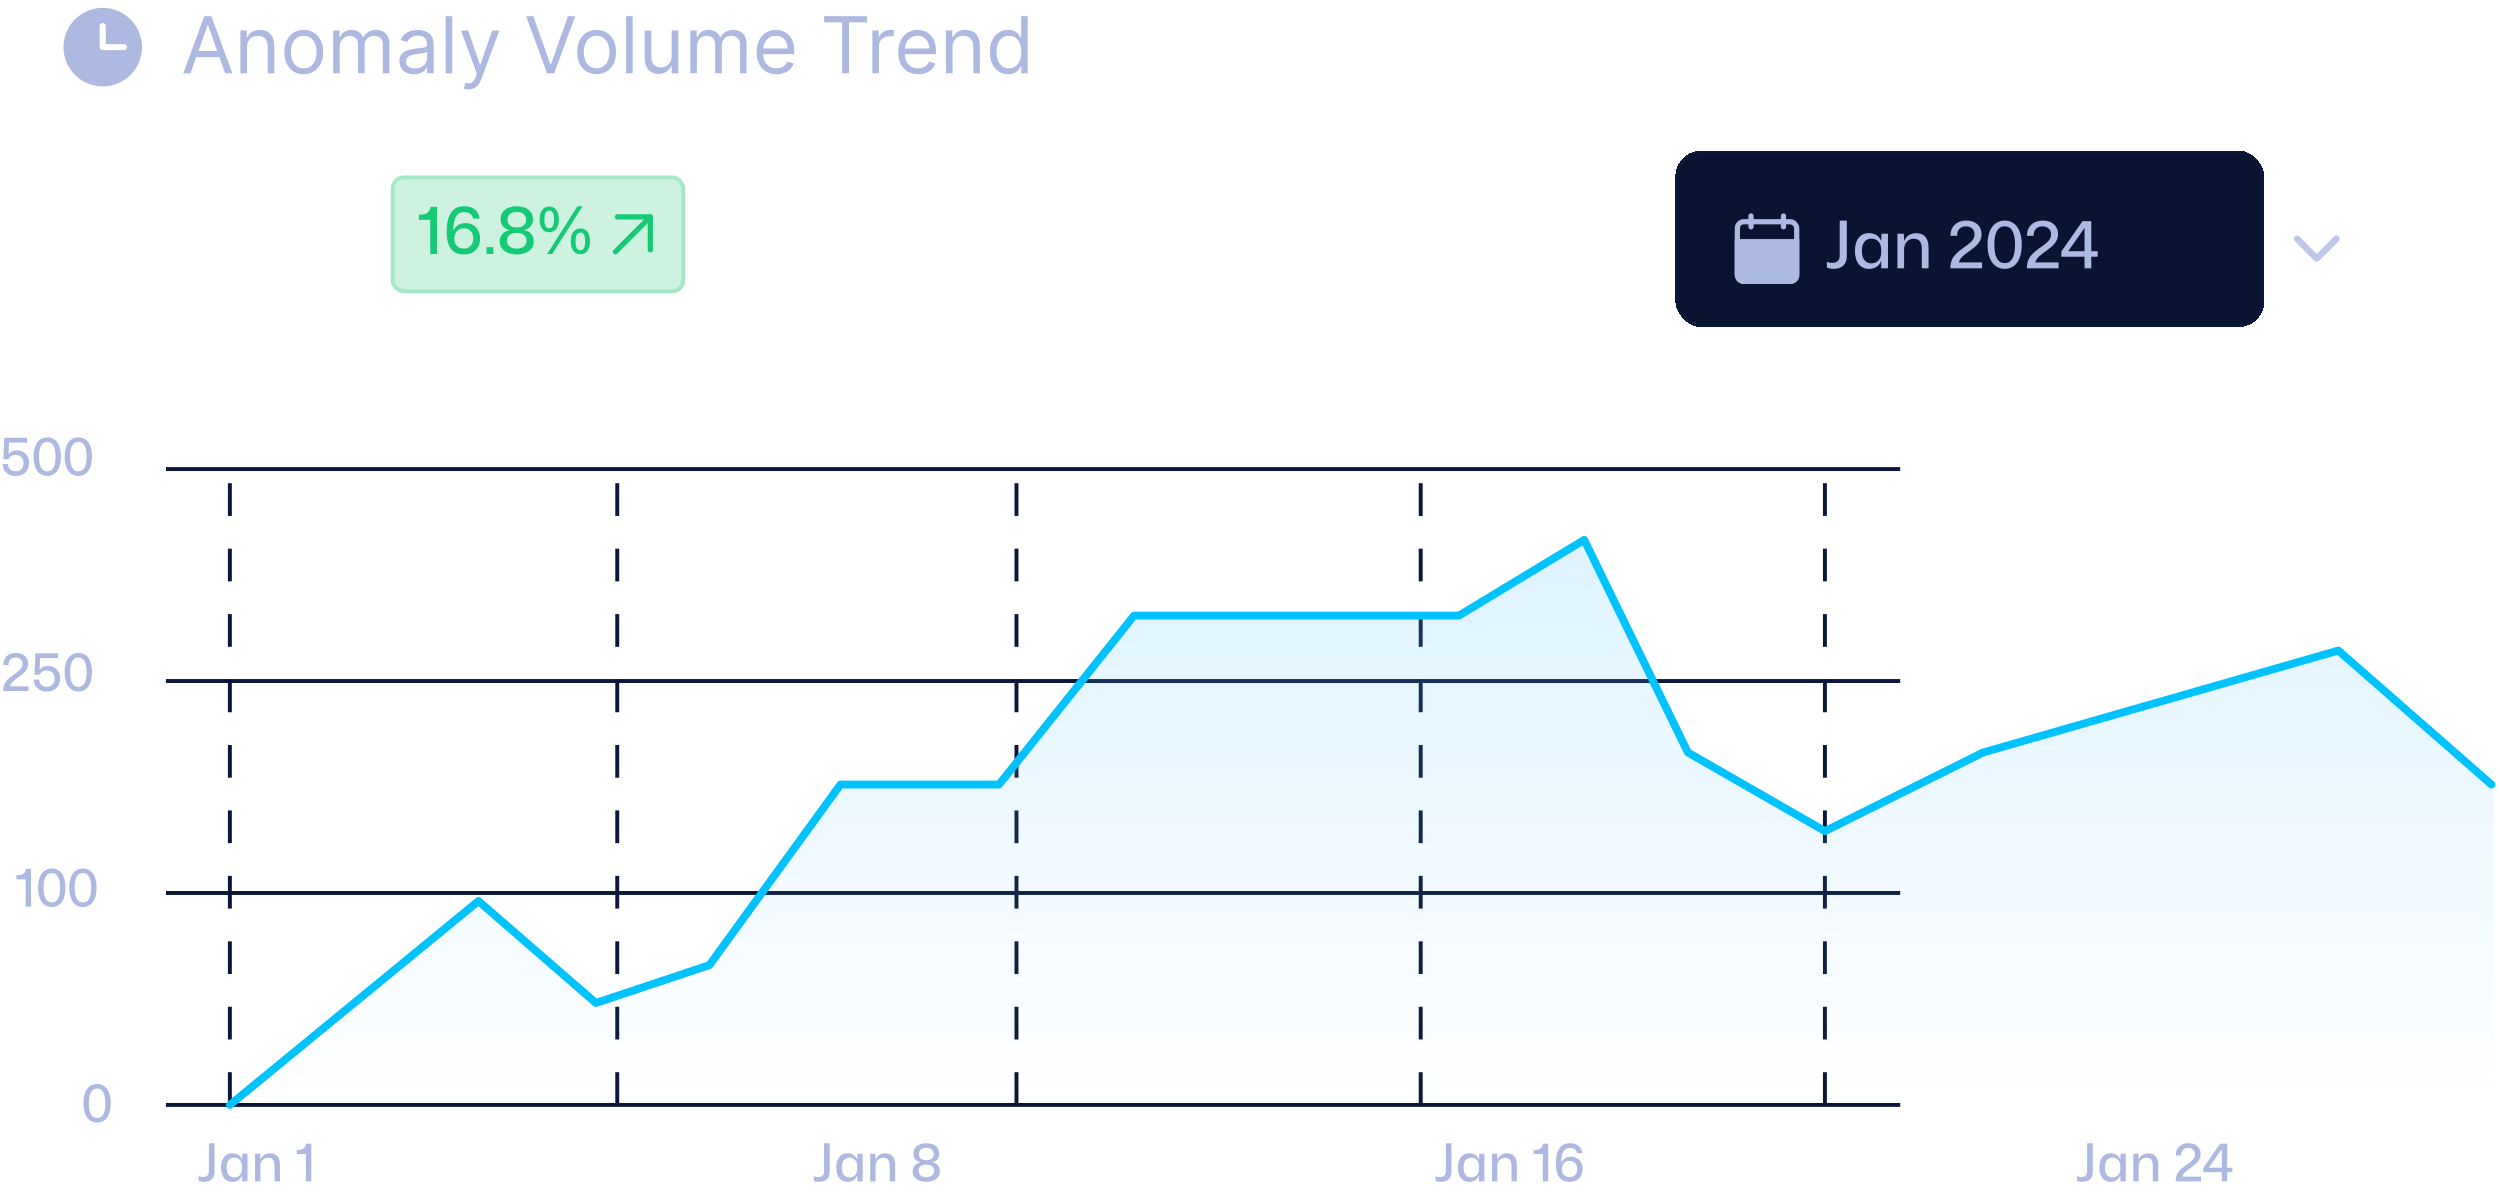 <svg width="382" height="184" viewBox="0 0 382 184" fill="none" xmlns="http://www.w3.org/2000/svg">
<path d="M15.7 1.203C14.514 1.203 13.354 1.555 12.367 2.214C11.38 2.873 10.611 3.81 10.157 4.907C9.703 6.003 9.584 7.209 9.815 8.373C10.047 9.537 10.618 10.606 11.458 11.445C12.297 12.284 13.366 12.856 14.53 13.087C15.694 13.319 16.9 13.2 17.996 12.746C19.093 12.292 20.03 11.523 20.689 10.536C21.348 9.549 21.7 8.389 21.7 7.203C21.697 5.612 21.064 4.088 19.939 2.963C18.815 1.839 17.291 1.206 15.7 1.203V1.203ZM18.931 7.664H15.7C15.578 7.664 15.46 7.616 15.374 7.529C15.287 7.442 15.239 7.325 15.239 7.203V3.972C15.239 3.849 15.287 3.732 15.374 3.646C15.46 3.559 15.578 3.51 15.7 3.51C15.823 3.51 15.94 3.559 16.027 3.646C16.113 3.732 16.162 3.849 16.162 3.972V6.741H18.931C19.053 6.741 19.171 6.79 19.257 6.876C19.344 6.963 19.392 7.08 19.392 7.203C19.392 7.325 19.344 7.442 19.257 7.529C19.171 7.616 19.053 7.664 18.931 7.664Z" fill="#AEB9E1"/>
<path d="M29.115 11.203H28.007L31.212 2.475H32.303L35.507 11.203H34.399L31.791 3.856H31.723L29.115 11.203ZM29.524 7.794H33.99V8.731H29.524V7.794ZM37.736 7.265V11.203H36.73V4.657H37.702V5.68H37.787C37.94 5.348 38.173 5.08 38.486 4.879C38.798 4.674 39.202 4.572 39.696 4.572C40.139 4.572 40.527 4.663 40.859 4.845C41.192 5.024 41.45 5.296 41.635 5.663C41.819 6.027 41.912 6.487 41.912 7.044V11.203H40.906V7.112C40.906 6.598 40.773 6.197 40.506 5.91C40.239 5.62 39.872 5.475 39.406 5.475C39.085 5.475 38.798 5.545 38.545 5.684C38.295 5.823 38.098 6.027 37.953 6.294C37.808 6.561 37.736 6.884 37.736 7.265ZM46.409 11.339C45.818 11.339 45.299 11.198 44.853 10.917C44.41 10.636 44.063 10.242 43.813 9.737C43.566 9.231 43.443 8.64 43.443 7.964C43.443 7.282 43.566 6.687 43.813 6.178C44.063 5.67 44.41 5.275 44.853 4.994C45.299 4.713 45.818 4.572 46.409 4.572C47 4.572 47.517 4.713 47.96 4.994C48.406 5.275 48.752 5.67 49 6.178C49.25 6.687 49.375 7.282 49.375 7.964C49.375 8.64 49.25 9.231 49 9.737C48.752 10.242 48.406 10.636 47.96 10.917C47.517 11.198 47 11.339 46.409 11.339ZM46.409 10.436C46.858 10.436 47.227 10.32 47.517 10.09C47.806 9.86 48.021 9.558 48.16 9.183C48.299 8.808 48.369 8.402 48.369 7.964C48.369 7.527 48.299 7.119 48.16 6.741C48.021 6.363 47.806 6.058 47.517 5.825C47.227 5.592 46.858 5.475 46.409 5.475C45.96 5.475 45.59 5.592 45.301 5.825C45.011 6.058 44.796 6.363 44.657 6.741C44.518 7.119 44.448 7.527 44.448 7.964C44.448 8.402 44.518 8.808 44.657 9.183C44.796 9.558 45.011 9.86 45.301 10.09C45.59 10.32 45.96 10.436 46.409 10.436ZM50.91 11.203V4.657H51.881V5.68H51.967C52.103 5.33 52.323 5.059 52.627 4.866C52.931 4.67 53.296 4.572 53.722 4.572C54.154 4.572 54.513 4.67 54.8 4.866C55.09 5.059 55.316 5.33 55.478 5.68H55.546C55.714 5.342 55.965 5.073 56.3 4.875C56.636 4.673 57.038 4.572 57.506 4.572C58.092 4.572 58.57 4.755 58.942 5.122C59.315 5.485 59.501 6.052 59.501 6.822V11.203H58.495V6.822C58.495 6.339 58.363 5.994 58.099 5.786C57.834 5.579 57.523 5.475 57.165 5.475C56.705 5.475 56.349 5.615 56.096 5.893C55.843 6.169 55.717 6.518 55.717 6.941V11.203H54.694V6.72C54.694 6.348 54.573 6.048 54.332 5.821C54.09 5.59 53.779 5.475 53.398 5.475C53.137 5.475 52.893 5.545 52.665 5.684C52.441 5.823 52.259 6.017 52.12 6.264C51.984 6.508 51.915 6.791 51.915 7.112V11.203H50.91ZM63.266 11.356C62.851 11.356 62.474 11.278 62.136 11.122C61.798 10.963 61.53 10.734 61.331 10.436C61.132 10.134 61.033 9.771 61.033 9.345C61.033 8.97 61.106 8.666 61.254 8.433C61.402 8.197 61.599 8.012 61.846 7.879C62.094 7.745 62.366 7.646 62.665 7.58C62.966 7.512 63.268 7.458 63.572 7.419C63.97 7.367 64.293 7.329 64.54 7.303C64.79 7.275 64.972 7.228 65.085 7.163C65.202 7.098 65.26 6.984 65.26 6.822V6.788C65.26 6.367 65.145 6.041 64.915 5.808C64.687 5.575 64.342 5.458 63.879 5.458C63.399 5.458 63.023 5.563 62.75 5.774C62.477 5.984 62.285 6.208 62.175 6.447L61.22 6.106C61.391 5.708 61.618 5.399 61.902 5.177C62.189 4.953 62.501 4.796 62.839 4.708C63.18 4.617 63.516 4.572 63.845 4.572C64.055 4.572 64.297 4.598 64.57 4.649C64.845 4.697 65.111 4.798 65.366 4.951C65.625 5.105 65.839 5.336 66.01 5.646C66.18 5.955 66.266 6.37 66.266 6.89V11.203H65.26V10.316H65.209C65.141 10.458 65.027 10.61 64.868 10.772C64.709 10.934 64.497 11.072 64.233 11.186C63.969 11.299 63.646 11.356 63.266 11.356ZM63.419 10.453C63.817 10.453 64.152 10.374 64.425 10.218C64.7 10.062 64.908 9.86 65.047 9.613C65.189 9.366 65.26 9.106 65.26 8.833V7.913C65.217 7.964 65.124 8.011 64.979 8.053C64.837 8.093 64.672 8.129 64.484 8.16C64.3 8.188 64.119 8.214 63.943 8.237C63.77 8.257 63.629 8.274 63.521 8.288C63.26 8.322 63.016 8.377 62.788 8.454C62.564 8.528 62.382 8.64 62.243 8.791C62.106 8.938 62.038 9.14 62.038 9.396C62.038 9.745 62.167 10.009 62.426 10.188C62.687 10.365 63.018 10.453 63.419 10.453ZM69.107 2.475V11.203H68.101V2.475H69.107ZM71.597 13.657C71.426 13.657 71.274 13.643 71.141 13.615C71.007 13.589 70.915 13.563 70.864 13.538L71.119 12.652C71.364 12.714 71.579 12.737 71.767 12.72C71.954 12.703 72.121 12.619 72.266 12.468C72.413 12.32 72.548 12.081 72.67 11.748L72.858 11.237L70.437 4.657H71.528L73.335 9.873H73.403L75.21 4.657H76.301L73.523 12.157C73.398 12.495 73.243 12.775 73.058 12.997C72.874 13.221 72.659 13.387 72.415 13.495C72.173 13.603 71.9 13.657 71.597 13.657ZM81.498 2.475L84.089 9.822H84.191L86.782 2.475H87.89L84.685 11.203H83.594L80.39 2.475H81.498ZM91.163 11.339C90.572 11.339 90.053 11.198 89.607 10.917C89.164 10.636 88.817 10.242 88.567 9.737C88.32 9.231 88.197 8.64 88.197 7.964C88.197 7.282 88.32 6.687 88.567 6.178C88.817 5.67 89.164 5.275 89.607 4.994C90.053 4.713 90.572 4.572 91.163 4.572C91.754 4.572 92.27 4.713 92.714 4.994C93.16 5.275 93.506 5.67 93.754 6.178C94.004 6.687 94.129 7.282 94.129 7.964C94.129 8.64 94.004 9.231 93.754 9.737C93.506 10.242 93.16 10.636 92.714 10.917C92.27 11.198 91.754 11.339 91.163 11.339ZM91.163 10.436C91.611 10.436 91.981 10.32 92.27 10.09C92.56 9.86 92.775 9.558 92.914 9.183C93.053 8.808 93.123 8.402 93.123 7.964C93.123 7.527 93.053 7.119 92.914 6.741C92.775 6.363 92.56 6.058 92.27 5.825C91.981 5.592 91.611 5.475 91.163 5.475C90.714 5.475 90.344 5.592 90.055 5.825C89.765 6.058 89.55 6.363 89.411 6.741C89.272 7.119 89.202 7.527 89.202 7.964C89.202 8.402 89.272 8.808 89.411 9.183C89.55 9.558 89.765 9.86 90.055 10.09C90.344 10.32 90.714 10.436 91.163 10.436ZM96.669 2.475V11.203H95.664V2.475H96.669ZM102.636 8.527V4.657H103.642V11.203H102.636V10.095H102.568C102.415 10.427 102.176 10.71 101.852 10.943C101.528 11.173 101.119 11.288 100.625 11.288C100.216 11.288 99.852 11.198 99.534 11.019C99.216 10.838 98.966 10.565 98.784 10.201C98.602 9.835 98.511 9.373 98.511 8.816V4.657H99.517V8.748C99.517 9.225 99.65 9.606 99.918 9.89C100.187 10.174 100.531 10.316 100.949 10.316C101.199 10.316 101.453 10.252 101.712 10.124C101.973 9.997 102.192 9.801 102.368 9.536C102.547 9.272 102.636 8.936 102.636 8.527ZM105.484 11.203V4.657H106.456V5.68H106.541C106.677 5.33 106.897 5.059 107.201 4.866C107.505 4.67 107.87 4.572 108.296 4.572C108.728 4.572 109.088 4.67 109.375 4.866C109.664 5.059 109.89 5.33 110.052 5.68H110.12C110.288 5.342 110.539 5.073 110.875 4.875C111.21 4.673 111.612 4.572 112.081 4.572C112.666 4.572 113.144 4.755 113.517 5.122C113.889 5.485 114.075 6.052 114.075 6.822V11.203H113.069V6.822C113.069 6.339 112.937 5.994 112.673 5.786C112.409 5.579 112.098 5.475 111.74 5.475C111.279 5.475 110.923 5.615 110.67 5.893C110.417 6.169 110.291 6.518 110.291 6.941V11.203H109.268V6.72C109.268 6.348 109.147 6.048 108.906 5.821C108.664 5.59 108.353 5.475 107.973 5.475C107.711 5.475 107.467 5.545 107.24 5.684C107.015 5.823 106.833 6.017 106.694 6.264C106.558 6.508 106.49 6.791 106.49 7.112V11.203H105.484ZM118.658 11.339C118.027 11.339 117.483 11.2 117.026 10.921C116.571 10.64 116.22 10.248 115.973 9.745C115.729 9.24 115.607 8.652 115.607 7.981C115.607 7.311 115.729 6.72 115.973 6.208C116.22 5.694 116.564 5.294 117.005 5.007C117.448 4.717 117.965 4.572 118.556 4.572C118.897 4.572 119.233 4.629 119.566 4.742C119.898 4.856 120.201 5.041 120.473 5.296C120.746 5.549 120.963 5.884 121.125 6.302C121.287 6.72 121.368 7.234 121.368 7.845V8.271H116.323V7.402H120.345C120.345 7.032 120.272 6.703 120.124 6.413C119.979 6.123 119.772 5.894 119.502 5.727C119.235 5.559 118.919 5.475 118.556 5.475C118.155 5.475 117.809 5.575 117.516 5.774C117.226 5.97 117.003 6.225 116.847 6.541C116.691 6.856 116.612 7.194 116.612 7.555V8.134C116.612 8.629 116.698 9.048 116.868 9.392C117.041 9.732 117.282 9.992 117.588 10.171C117.895 10.348 118.252 10.436 118.658 10.436C118.922 10.436 119.161 10.399 119.374 10.325C119.59 10.248 119.776 10.134 119.932 9.984C120.088 9.83 120.209 9.64 120.294 9.413L121.266 9.686C121.164 10.015 120.992 10.305 120.75 10.555C120.509 10.802 120.21 10.995 119.855 11.134C119.5 11.271 119.101 11.339 118.658 11.339ZM125.932 3.413V2.475H132.478V3.413H129.733V11.203H128.676V3.413H125.932ZM133.293 11.203V4.657H134.264V5.646H134.332C134.452 5.322 134.668 5.059 134.98 4.857C135.293 4.656 135.645 4.555 136.037 4.555C136.111 4.555 136.203 4.556 136.314 4.559C136.425 4.562 136.508 4.566 136.565 4.572V5.595C136.531 5.586 136.453 5.573 136.331 5.556C136.212 5.536 136.085 5.527 135.952 5.527C135.633 5.527 135.349 5.593 135.099 5.727C134.852 5.857 134.656 6.039 134.511 6.272C134.369 6.502 134.298 6.765 134.298 7.061V11.203H133.293ZM140.302 11.339C139.672 11.339 139.128 11.2 138.67 10.921C138.216 10.64 137.865 10.248 137.618 9.745C137.373 9.24 137.251 8.652 137.251 7.981C137.251 7.311 137.373 6.72 137.618 6.208C137.865 5.694 138.209 5.294 138.649 5.007C139.092 4.717 139.609 4.572 140.2 4.572C140.541 4.572 140.878 4.629 141.21 4.742C141.543 4.856 141.845 5.041 142.118 5.296C142.391 5.549 142.608 5.884 142.77 6.302C142.932 6.72 143.013 7.234 143.013 7.845V8.271H137.967V7.402H141.99C141.99 7.032 141.916 6.703 141.768 6.413C141.623 6.123 141.416 5.894 141.146 5.727C140.879 5.559 140.564 5.475 140.2 5.475C139.8 5.475 139.453 5.575 139.16 5.774C138.871 5.97 138.648 6.225 138.491 6.541C138.335 6.856 138.257 7.194 138.257 7.555V8.134C138.257 8.629 138.342 9.048 138.513 9.392C138.686 9.732 138.926 9.992 139.233 10.171C139.54 10.348 139.896 10.436 140.302 10.436C140.567 10.436 140.805 10.399 141.018 10.325C141.234 10.248 141.42 10.134 141.577 9.984C141.733 9.83 141.854 9.64 141.939 9.413L142.91 9.686C142.808 10.015 142.636 10.305 142.395 10.555C142.153 10.802 141.855 10.995 141.5 11.134C141.145 11.271 140.746 11.339 140.302 11.339ZM145.548 7.265V11.203H144.543V4.657H145.514V5.68H145.599C145.753 5.348 145.986 5.08 146.298 4.879C146.611 4.674 147.014 4.572 147.508 4.572C147.952 4.572 148.339 4.663 148.672 4.845C149.004 5.024 149.263 5.296 149.447 5.663C149.632 6.027 149.724 6.487 149.724 7.044V11.203H148.719V7.112C148.719 6.598 148.585 6.197 148.318 5.91C148.051 5.62 147.685 5.475 147.219 5.475C146.898 5.475 146.611 5.545 146.358 5.684C146.108 5.823 145.91 6.027 145.766 6.294C145.621 6.561 145.548 6.884 145.548 7.265ZM154.034 11.339C153.488 11.339 153.007 11.201 152.589 10.926C152.171 10.647 151.845 10.255 151.609 9.75C151.373 9.241 151.255 8.64 151.255 7.947C151.255 7.259 151.373 6.663 151.609 6.157C151.845 5.652 152.173 5.261 152.593 4.985C153.014 4.71 153.5 4.572 154.051 4.572C154.477 4.572 154.813 4.643 155.061 4.785C155.311 4.924 155.501 5.083 155.632 5.262C155.765 5.438 155.869 5.583 155.943 5.697H156.028V2.475H157.034V11.203H156.062V10.197H155.943C155.869 10.316 155.764 10.467 155.627 10.649C155.491 10.828 155.296 10.988 155.044 11.13C154.791 11.269 154.454 11.339 154.034 11.339ZM154.17 10.436C154.573 10.436 154.914 10.331 155.193 10.12C155.471 9.907 155.683 9.613 155.828 9.238C155.973 8.86 156.045 8.424 156.045 7.93C156.045 7.441 155.974 7.014 155.832 6.647C155.69 6.278 155.48 5.991 155.201 5.786C154.923 5.579 154.579 5.475 154.17 5.475C153.744 5.475 153.389 5.585 153.105 5.803C152.823 6.019 152.612 6.313 152.47 6.686C152.331 7.055 152.261 7.47 152.261 7.93C152.261 8.396 152.332 8.819 152.474 9.2C152.619 9.578 152.832 9.879 153.113 10.103C153.397 10.325 153.75 10.436 154.17 10.436Z" fill="#AEB9E1"/>
<path d="M10.708 43.809H22.636V41.169H14.476C15.604 37.857 22.444 36.561 22.444 31.377C22.444 28.257 20.164 26.289 16.732 26.289C13.084 26.289 10.636 28.545 10.756 32.001H13.708C13.588 30.033 14.764 28.881 16.54 28.881C18.22 28.881 19.348 29.889 19.348 31.545C19.348 35.649 10.708 36.393 10.708 43.353V43.809ZM31.012 44.025C34.9 44.025 37.324 41.625 37.324 38.025C37.324 34.617 35.164 32.217 31.684 32.217C30.268 32.217 28.948 32.745 28.252 33.537L28.132 33.489L28.324 29.121H36.364V26.505H25.684L25.252 36.537H28.084C28.516 35.481 29.548 34.713 31.036 34.713C33.028 34.713 34.276 36.033 34.276 38.097C34.276 40.041 33.076 41.409 31.036 41.409C29.164 41.409 27.94 40.257 27.916 38.553H24.892C24.94 41.817 27.34 44.025 31.012 44.025ZM43.377 43.809H46.617C46.617 36.705 48.969 32.865 51.897 28.665V26.505H39.561V32.313H41.961V29.121H48.321C45.825 32.721 43.377 37.041 43.377 43.809Z" fill="white"/>
<rect x="59.7" y="26.809" width="45" height="18" rx="2" fill="#05C168" fill-opacity="0.2"/>
<rect x="60" y="27.109" width="44.4" height="17.4" rx="1.7" stroke="#05C168" stroke-opacity="0.2" stroke-width="0.6"/>
<path d="M65.74 38.809H66.77V31.599H65.78C65.71 32.319 65.24 32.799 64.28 32.799H64V33.589H65.74V38.809ZM70.843 38.889C72.332 38.889 73.353 37.979 73.353 36.459C73.353 35.029 72.453 34.089 71.123 34.089C70.233 34.089 69.562 34.529 69.332 35.199H69.282C69.293 33.529 69.632 32.409 70.942 32.409C71.653 32.409 72.183 32.769 72.282 33.399H73.282C73.162 32.249 72.312 31.509 70.942 31.509C69.162 31.509 68.243 32.769 68.243 35.479C68.243 37.719 69.142 38.889 70.843 38.889ZM70.873 37.989C69.993 37.989 69.412 37.419 69.412 36.469C69.412 35.559 69.963 34.879 70.882 34.879C71.743 34.879 72.312 35.469 72.312 36.419C72.312 37.379 71.743 37.989 70.873 37.989ZM74.338 38.809H75.368V37.759H74.338V38.809ZM78.957 38.879C80.507 38.879 81.557 38.109 81.557 36.889C81.557 36.009 81.037 35.299 80.107 35.189V35.139C81.017 34.979 81.437 34.269 81.437 33.479C81.437 32.309 80.497 31.519 78.957 31.519C77.427 31.519 76.487 32.299 76.487 33.469C76.487 34.269 76.927 34.969 77.827 35.139V35.189C76.887 35.319 76.357 36.059 76.357 36.899C76.357 38.119 77.407 38.879 78.957 38.879ZM78.957 34.759C77.997 34.759 77.547 34.269 77.547 33.569C77.547 32.839 78.077 32.379 78.957 32.379C79.827 32.379 80.387 32.829 80.387 33.569C80.387 34.239 79.957 34.759 78.957 34.759ZM78.957 37.989C78.067 37.989 77.467 37.539 77.467 36.759C77.467 36.109 77.927 35.589 78.957 35.589C79.977 35.589 80.457 36.079 80.457 36.759C80.457 37.519 79.877 37.989 78.957 37.989ZM83.601 38.809H84.371L89.001 31.519H88.231L83.601 38.809ZM83.921 35.489C84.801 35.489 85.391 34.789 85.391 33.519C85.391 32.299 84.841 31.559 83.941 31.559C83.041 31.559 82.451 32.259 82.451 33.509C82.451 34.739 83.001 35.489 83.921 35.489ZM83.931 34.869C83.481 34.869 83.181 34.539 83.181 33.519C83.181 32.499 83.491 32.179 83.931 32.179C84.361 32.179 84.661 32.499 84.661 33.519C84.661 34.539 84.361 34.869 83.931 34.869ZM88.681 38.849C89.561 38.849 90.151 38.149 90.151 36.889C90.151 35.659 89.601 34.909 88.701 34.909C87.801 34.909 87.211 35.619 87.211 36.869C87.211 38.099 87.761 38.849 88.681 38.849ZM88.691 38.229C88.241 38.229 87.941 37.899 87.941 36.879C87.941 35.859 88.241 35.539 88.691 35.539C89.111 35.539 89.411 35.859 89.411 36.879C89.411 37.909 89.111 38.229 88.691 38.229Z" fill="#14CA74"/>
<path d="M94.034 38.475L99.367 33.142" stroke="#14CA74" stroke-width="0.8" stroke-linecap="round" stroke-linejoin="round"/>
<path d="M99.367 38.17V33.142H94.339" stroke="#14CA74" stroke-width="0.8" stroke-linecap="round" stroke-linejoin="round"/>
<g filter="url(#filter0_d_214_4023)">
<rect x="255" y="22" width="90" height="27" rx="4" fill="#0A1330" shape-rendering="crispEdges"/>
<rect x="255.3" y="22.3" width="89.4" height="26.4" rx="3.7" stroke="#0B1739" stroke-width="0.6" shape-rendering="crispEdges"/>
<rect x="264.465" y="32.879" width="9.07" height="9.121" rx="1" stroke="#AEB9E1" stroke-width="0.8"/>
<path d="M264.465 35.927H273.534V40.999C273.534 41.552 273.087 41.999 272.534 41.999H265.465C264.913 41.999 264.465 41.552 264.465 40.999V35.927Z" fill="#AEB9E1" stroke="#AEB9E1" stroke-width="0.8"/>
<path d="M271.516 32V33.654" stroke="#AEB9E1" stroke-width="0.8" stroke-linecap="round" stroke-linejoin="round"/>
<path d="M266.555 32V33.654" stroke="#AEB9E1" stroke-width="0.8" stroke-linecap="round" stroke-linejoin="round"/>
<path d="M279.14 40.08C280.39 40.08 281.19 39.5 281.19 38.1V32.71H280.11V38.01C280.11 38.82 279.7 39.17 278.94 39.17C278.61 39.17 278.34 39.09 278.15 38.98V39.87C278.37 39.99 278.74 40.08 279.14 40.08ZM284.592 40.09C285.482 40.09 286.142 39.63 286.392 38.95H286.452V40H287.482V34.71H286.492L286.452 35.75H286.392C286.142 35.07 285.482 34.62 284.592 34.62C283.302 34.62 282.432 35.58 282.432 37.35C282.432 39.12 283.302 40.09 284.592 40.09ZM284.952 39.24C284.072 39.24 283.492 38.59 283.492 37.35C283.492 36.1 284.072 35.46 284.952 35.46C285.932 35.46 286.442 36.24 286.442 37.05V37.65C286.442 38.47 285.932 39.24 284.952 39.24ZM288.925 40H289.945V37.11C289.945 36.2 290.515 35.48 291.425 35.48C292.265 35.48 292.655 35.99 292.655 37.07V40H293.685V36.86C293.685 35.24 292.875 34.63 291.795 34.63C291.015 34.63 290.315 35.01 290.005 35.76H289.945L289.905 34.71H288.925V40ZM297.024 40H301.864V39.09H298.314C298.674 37.53 301.784 36.99 301.784 34.79C301.784 33.53 300.864 32.7 299.464 32.7C297.994 32.7 297.004 33.62 297.044 35.03H298.054C298.004 34.13 298.574 33.59 299.404 33.59C300.194 33.59 300.714 34.08 300.714 34.84C300.714 36.68 297.024 37.01 297.024 39.82V40ZM305.326 40.08C306.876 40.08 307.926 38.79 307.926 36.39C307.926 34.05 306.926 32.71 305.336 32.71C303.756 32.71 302.696 33.99 302.696 36.38C302.696 38.73 303.716 40.08 305.326 40.08ZM305.316 39.2C304.336 39.2 303.736 38.37 303.736 36.39C303.736 34.4 304.336 33.58 305.316 33.58C306.296 33.58 306.896 34.41 306.896 36.39C306.896 38.37 306.296 39.2 305.316 39.2ZM308.713 40H313.553V39.09H310.003C310.363 37.53 313.473 36.99 313.473 34.79C313.473 33.53 312.553 32.7 311.153 32.7C309.683 32.7 308.693 33.62 308.733 35.03H309.743C309.693 34.13 310.263 33.59 311.093 33.59C311.883 33.59 312.403 34.08 312.403 34.84C312.403 36.68 308.713 37.01 308.713 39.82V40ZM317.517 40H318.547V38.23H319.527V37.38H318.547V32.79H317.207L313.977 37.43V38.23H317.517V40ZM315.027 37.38L317.517 33.83V37.38H315.027Z" fill="#AEB9E1"/>
<g opacity="0.8">
<path d="M350 35.5L353 38.5L356 35.5" stroke="#AEB9E1" stroke-linecap="round" stroke-linejoin="round"/>
</g>
</g>
<path d="M25.354 168.833L290.349 168.833" stroke="#0B1739" stroke-width="0.6"/>
<path d="M25.354 136.447L290.349 136.447" stroke="#0B1739" stroke-width="0.6"/>
<path d="M25.354 104.06L290.349 104.06" stroke="#0B1739" stroke-width="0.6"/>
<path d="M25.354 71.673L290.349 71.673" stroke="#0B1739" stroke-width="0.6"/>
<path d="M94.315 168.833L94.315 71.674" stroke="#0B1739" stroke-width="0.6" stroke-dasharray="5 5"/>
<path d="M35.124 168.833L35.124 71.674" stroke="#0B1739" stroke-width="0.6" stroke-dasharray="5 5"/>
<path d="M155.318 168.833L155.318 71.674" stroke="#0B1739" stroke-width="0.6" stroke-dasharray="5 5"/>
<path d="M217.083 168.833L217.083 71.674" stroke="#0B1739" stroke-width="0.6" stroke-dasharray="5 5"/>
<path d="M278.847 168.833L278.847 71.674" stroke="#0B1739" stroke-width="0.6" stroke-dasharray="5 5"/>
<path opacity="0.2" d="M73.103 137.678L35.124 168.833H278.848H381V120.32L357.292 99.846L303.638 114.979L278.848 126.996L257.914 114.979L242.065 82.488L222.926 94.06H173.284L152.65 119.875H128.427L108.391 147.469L91.046 153.255L73.103 137.678Z" fill="url(#paint0_linear_214_4023)"/>
<path d="M35.124 168.833L73.103 137.678L91.046 153.255L108.391 147.469L128.427 119.875H152.65L173.284 94.06H222.926L242.065 82.488L257.914 114.979L278.848 126.996L303.015 114.979L357.292 99.401L380.688 119.875" stroke="#00C2FF" stroke-width="1.2" stroke-linecap="round" stroke-linejoin="round"/>
<path d="M14.844 171.533C16.084 171.533 16.924 170.501 16.924 168.581C16.924 166.709 16.124 165.637 14.852 165.637C13.588 165.637 12.74 166.661 12.74 168.573C12.74 170.453 13.556 171.533 14.844 171.533ZM14.836 170.829C14.052 170.829 13.572 170.165 13.572 168.581C13.572 166.989 14.052 166.333 14.836 166.333C15.62 166.333 16.1 166.997 16.1 168.581C16.1 170.165 15.62 170.829 14.836 170.829Z" fill="#AEB9E1"/>
<path d="M3.917 138.534H4.741V132.766H3.949C3.893 133.342 3.517 133.726 2.749 133.726H2.525V134.358H3.917V138.534ZM7.927 138.598C9.167 138.598 10.007 137.566 10.007 135.646C10.007 133.774 9.207 132.702 7.935 132.702C6.671 132.702 5.823 133.726 5.823 135.638C5.823 137.518 6.639 138.598 7.927 138.598ZM7.919 137.894C7.135 137.894 6.655 137.23 6.655 135.646C6.655 134.054 7.135 133.398 7.919 133.398C8.703 133.398 9.183 134.062 9.183 135.646C9.183 137.23 8.703 137.894 7.919 137.894ZM12.677 138.598C13.917 138.598 14.757 137.566 14.757 135.646C14.757 133.774 13.957 132.702 12.685 132.702C11.421 132.702 10.573 133.726 10.573 135.638C10.573 137.518 11.389 138.598 12.677 138.598ZM12.669 137.894C11.885 137.894 11.405 137.23 11.405 135.646C11.405 134.054 11.885 133.398 12.669 133.398C13.453 133.398 13.933 134.062 13.933 135.646C13.933 137.23 13.453 137.894 12.669 137.894Z" fill="#AEB9E1"/>
<path d="M0.485 105.598H4.357V104.87H1.517C1.805 103.622 4.293 103.19 4.293 101.43C4.293 100.422 3.557 99.758 2.437 99.758C1.261 99.758 0.469 100.494 0.501 101.622H1.309C1.269 100.902 1.725 100.47 2.389 100.47C3.021 100.47 3.437 100.862 3.437 101.47C3.437 102.942 0.485 103.206 0.485 105.454V105.598ZM7.135 105.67C8.391 105.67 9.191 104.87 9.191 103.678C9.191 102.542 8.463 101.75 7.319 101.75C6.799 101.75 6.335 101.958 6.103 102.278L6.055 102.262L6.135 100.55H8.887V99.83H5.407L5.271 103.102H6.055C6.215 102.718 6.599 102.446 7.151 102.446C7.871 102.446 8.343 102.926 8.343 103.71C8.343 104.438 7.903 104.942 7.143 104.942C6.439 104.942 5.983 104.502 5.983 103.838H5.159C5.167 104.934 5.935 105.67 7.135 105.67ZM11.979 105.662C13.219 105.662 14.059 104.63 14.059 102.71C14.059 100.838 13.259 99.766 11.987 99.766C10.723 99.766 9.875 100.79 9.875 102.702C9.875 104.582 10.691 105.662 11.979 105.662ZM11.971 104.958C11.187 104.958 10.707 104.294 10.707 102.71C10.707 101.118 11.187 100.462 11.971 100.462C12.755 100.462 13.235 101.126 13.235 102.71C13.235 104.294 12.755 104.958 11.971 104.958Z" fill="#AEB9E1"/>
<path d="M2.385 72.735C3.641 72.735 4.441 71.935 4.441 70.743C4.441 69.607 3.713 68.815 2.569 68.815C2.049 68.815 1.585 69.023 1.353 69.343L1.305 69.327L1.385 67.615H4.137V66.895H0.657L0.521 70.167H1.305C1.465 69.783 1.849 69.511 2.401 69.511C3.121 69.511 3.593 69.991 3.593 70.775C3.593 71.503 3.153 72.007 2.393 72.007C1.689 72.007 1.233 71.567 1.233 70.903H0.409C0.417 71.999 1.185 72.735 2.385 72.735ZM7.229 72.727C8.469 72.727 9.309 71.695 9.309 69.775C9.309 67.903 8.509 66.831 7.237 66.831C5.973 66.831 5.125 67.855 5.125 69.767C5.125 71.647 5.941 72.727 7.229 72.727ZM7.221 72.023C6.437 72.023 5.957 71.359 5.957 69.775C5.957 68.183 6.437 67.527 7.221 67.527C8.005 67.527 8.485 68.191 8.485 69.775C8.485 71.359 8.005 72.023 7.221 72.023ZM11.979 72.727C13.219 72.727 14.059 71.695 14.059 69.775C14.059 67.903 13.259 66.831 11.987 66.831C10.723 66.831 9.875 67.855 9.875 69.767C9.875 71.647 10.691 72.727 11.979 72.727ZM11.971 72.023C11.187 72.023 10.707 71.359 10.707 69.775C10.707 68.183 11.187 67.527 11.971 67.527C12.755 67.527 13.235 68.191 13.235 69.775C13.235 71.359 12.755 72.023 11.971 72.023Z" fill="#AEB9E1"/>
<path d="M31.142 180.585C32.142 180.585 32.782 180.121 32.782 179.001V174.689H31.919V178.929C31.919 179.577 31.59 179.857 30.983 179.857C30.718 179.857 30.503 179.793 30.351 179.705V180.417C30.526 180.513 30.823 180.585 31.142 180.585ZM35.504 180.593C36.216 180.593 36.744 180.225 36.944 179.681H36.992V180.521H37.816V176.289H37.024L36.992 177.121H36.944C36.744 176.577 36.216 176.217 35.504 176.217C34.472 176.217 33.776 176.985 33.776 178.401C33.776 179.817 34.472 180.593 35.504 180.593ZM35.792 179.913C35.088 179.913 34.624 179.393 34.624 178.401C34.624 177.401 35.088 176.889 35.792 176.889C36.576 176.889 36.984 177.513 36.984 178.161V178.641C36.984 179.297 36.576 179.913 35.792 179.913ZM38.971 180.521H39.786V178.209C39.786 177.481 40.242 176.905 40.971 176.905C41.642 176.905 41.955 177.313 41.955 178.177V180.521H42.779V178.009C42.779 176.713 42.13 176.225 41.267 176.225C40.642 176.225 40.083 176.529 39.834 177.129H39.786L39.755 176.289H38.971V180.521ZM46.737 180.521H47.562V174.753H46.77C46.714 175.329 46.337 175.713 45.569 175.713H45.346V176.345H46.737V180.521Z" fill="#AEB9E1"/>
<path d="M125.142 180.585C126.142 180.585 126.782 180.121 126.782 179.001V174.689H125.918V178.929C125.918 179.577 125.59 179.857 124.982 179.857C124.718 179.857 124.502 179.793 124.35 179.705V180.417C124.526 180.513 124.822 180.585 125.142 180.585ZM129.504 180.593C130.216 180.593 130.744 180.225 130.944 179.681H130.992V180.521H131.816V176.289H131.024L130.992 177.121H130.944C130.744 176.577 130.216 176.217 129.504 176.217C128.472 176.217 127.776 176.985 127.776 178.401C127.776 179.817 128.472 180.593 129.504 180.593ZM129.792 179.913C129.088 179.913 128.624 179.393 128.624 178.401C128.624 177.401 129.088 176.889 129.792 176.889C130.576 176.889 130.984 177.513 130.984 178.161V178.641C130.984 179.297 130.576 179.913 129.792 179.913ZM132.971 180.521H133.787V178.209C133.787 177.481 134.243 176.905 134.971 176.905C135.643 176.905 135.955 177.313 135.955 178.177V180.521H136.779V178.009C136.779 176.713 136.131 176.225 135.267 176.225C134.643 176.225 134.083 176.529 133.835 177.129H133.787L133.755 176.289H132.971V180.521ZM141.537 180.577C142.777 180.577 143.617 179.961 143.617 178.985C143.617 178.281 143.201 177.713 142.457 177.625V177.585C143.185 177.457 143.521 176.889 143.521 176.257C143.521 175.321 142.769 174.689 141.537 174.689C140.313 174.689 139.561 175.313 139.561 176.249C139.561 176.889 139.913 177.449 140.633 177.585V177.625C139.881 177.729 139.457 178.321 139.457 178.993C139.457 179.969 140.297 180.577 141.537 180.577ZM141.537 177.281C140.769 177.281 140.409 176.889 140.409 176.329C140.409 175.745 140.833 175.377 141.537 175.377C142.233 175.377 142.681 175.737 142.681 176.329C142.681 176.865 142.337 177.281 141.537 177.281ZM141.537 179.865C140.825 179.865 140.345 179.505 140.345 178.881C140.345 178.361 140.713 177.945 141.537 177.945C142.353 177.945 142.737 178.337 142.737 178.881C142.737 179.489 142.273 179.865 141.537 179.865Z" fill="#AEB9E1"/>
<path d="M220.142 180.585C221.142 180.585 221.782 180.121 221.782 179.001V174.689H220.918V178.929C220.918 179.577 220.59 179.857 219.982 179.857C219.718 179.857 219.502 179.793 219.35 179.705V180.417C219.526 180.513 219.822 180.585 220.142 180.585ZM224.504 180.593C225.216 180.593 225.744 180.225 225.944 179.681H225.992V180.521H226.816V176.289H226.024L225.992 177.121H225.944C225.744 176.577 225.216 176.217 224.504 176.217C223.472 176.217 222.776 176.985 222.776 178.401C222.776 179.817 223.472 180.593 224.504 180.593ZM224.792 179.913C224.088 179.913 223.624 179.393 223.624 178.401C223.624 177.401 224.088 176.889 224.792 176.889C225.576 176.889 225.984 177.513 225.984 178.161V178.641C225.984 179.297 225.576 179.913 224.792 179.913ZM227.971 180.521H228.787V178.209C228.787 177.481 229.243 176.905 229.971 176.905C230.643 176.905 230.955 177.313 230.955 178.177V180.521H231.779V178.009C231.779 176.713 231.131 176.225 230.267 176.225C229.643 176.225 229.083 176.529 228.835 177.129H228.787L228.755 176.289H227.971V180.521ZM235.737 180.521H236.561V174.753H235.769C235.713 175.329 235.337 175.713 234.569 175.713H234.345V176.345H235.737V180.521ZM239.819 180.585C241.011 180.585 241.827 179.857 241.827 178.641C241.827 177.497 241.107 176.745 240.043 176.745C239.331 176.745 238.795 177.097 238.611 177.633H238.571C238.579 176.297 238.851 175.401 239.899 175.401C240.467 175.401 240.891 175.689 240.971 176.193H241.771C241.675 175.273 240.995 174.681 239.899 174.681C238.475 174.681 237.739 175.689 237.739 177.857C237.739 179.649 238.459 180.585 239.819 180.585ZM239.843 179.865C239.139 179.865 238.675 179.409 238.675 178.649C238.675 177.921 239.115 177.377 239.851 177.377C240.539 177.377 240.995 177.849 240.995 178.609C240.995 179.377 240.539 179.865 239.843 179.865Z" fill="#AEB9E1"/>
<path d="M318.142 180.585C319.142 180.585 319.782 180.121 319.782 179.001V174.689H318.918V178.929C318.918 179.577 318.59 179.857 317.982 179.857C317.718 179.857 317.502 179.793 317.35 179.705V180.417C317.526 180.513 317.822 180.585 318.142 180.585ZM322.504 180.593C323.216 180.593 323.744 180.225 323.944 179.681H323.992V180.521H324.816V176.289H324.024L323.992 177.121H323.944C323.744 176.577 323.216 176.217 322.504 176.217C321.472 176.217 320.776 176.985 320.776 178.401C320.776 179.817 321.472 180.593 322.504 180.593ZM322.792 179.913C322.088 179.913 321.624 179.393 321.624 178.401C321.624 177.401 322.088 176.889 322.792 176.889C323.576 176.889 323.984 177.513 323.984 178.161V178.641C323.984 179.297 323.576 179.913 322.792 179.913ZM325.971 180.521H326.787V178.209C326.787 177.481 327.243 176.905 327.971 176.905C328.643 176.905 328.955 177.313 328.955 178.177V180.521H329.779V178.009C329.779 176.713 329.131 176.225 328.267 176.225C327.643 176.225 327.083 176.529 326.835 177.129H326.787L326.755 176.289H325.971V180.521ZM332.449 180.521H336.321V179.793H333.481C333.769 178.545 336.257 178.113 336.257 176.353C336.257 175.345 335.521 174.681 334.401 174.681C333.225 174.681 332.433 175.417 332.465 176.545H333.273C333.233 175.825 333.689 175.393 334.353 175.393C334.985 175.393 335.401 175.785 335.401 176.393C335.401 177.865 332.449 178.129 332.449 180.377V180.521ZM339.492 180.521H340.316V179.105H341.1V178.425H340.316V174.753H339.244L336.66 178.465V179.105H339.492V180.521ZM337.5 178.425L339.492 175.585V178.425H337.5Z" fill="#AEB9E1"/>
<defs>
<filter id="filter0_d_214_4023" x="255" y="22" width="106" height="29" filterUnits="userSpaceOnUse" color-interpolation-filters="sRGB">
<feFlood flood-opacity="0" result="BackgroundImageFix"/>
<feColorMatrix in="SourceAlpha" type="matrix" values="0 0 0 0 0 0 0 0 0 0 0 0 0 0 0 0 0 0 127 0" result="hardAlpha"/>
<feOffset dx="1" dy="1"/>
<feGaussianBlur stdDeviation="0.5"/>
<feComposite in2="hardAlpha" operator="out"/>
<feColorMatrix type="matrix" values="0 0 0 0 0.061 0 0 0 0 0.097 0 0 0 0 0.204 0 0 0 0.4 0"/>
<feBlend mode="normal" in2="BackgroundImageFix" result="effect1_dropShadow_214_4023"/>
<feBlend mode="normal" in="SourceGraphic" in2="effect1_dropShadow_214_4023" result="shape"/>
</filter>
<linearGradient id="paint0_linear_214_4023" x1="156.986" y1="82.488" x2="156.986" y2="168.833" gradientUnits="userSpaceOnUse">
<stop stop-color="#57C3FF"/>
<stop offset="1" stop-color="#57C3FF" stop-opacity="0"/>
</linearGradient>
</defs>
</svg>
